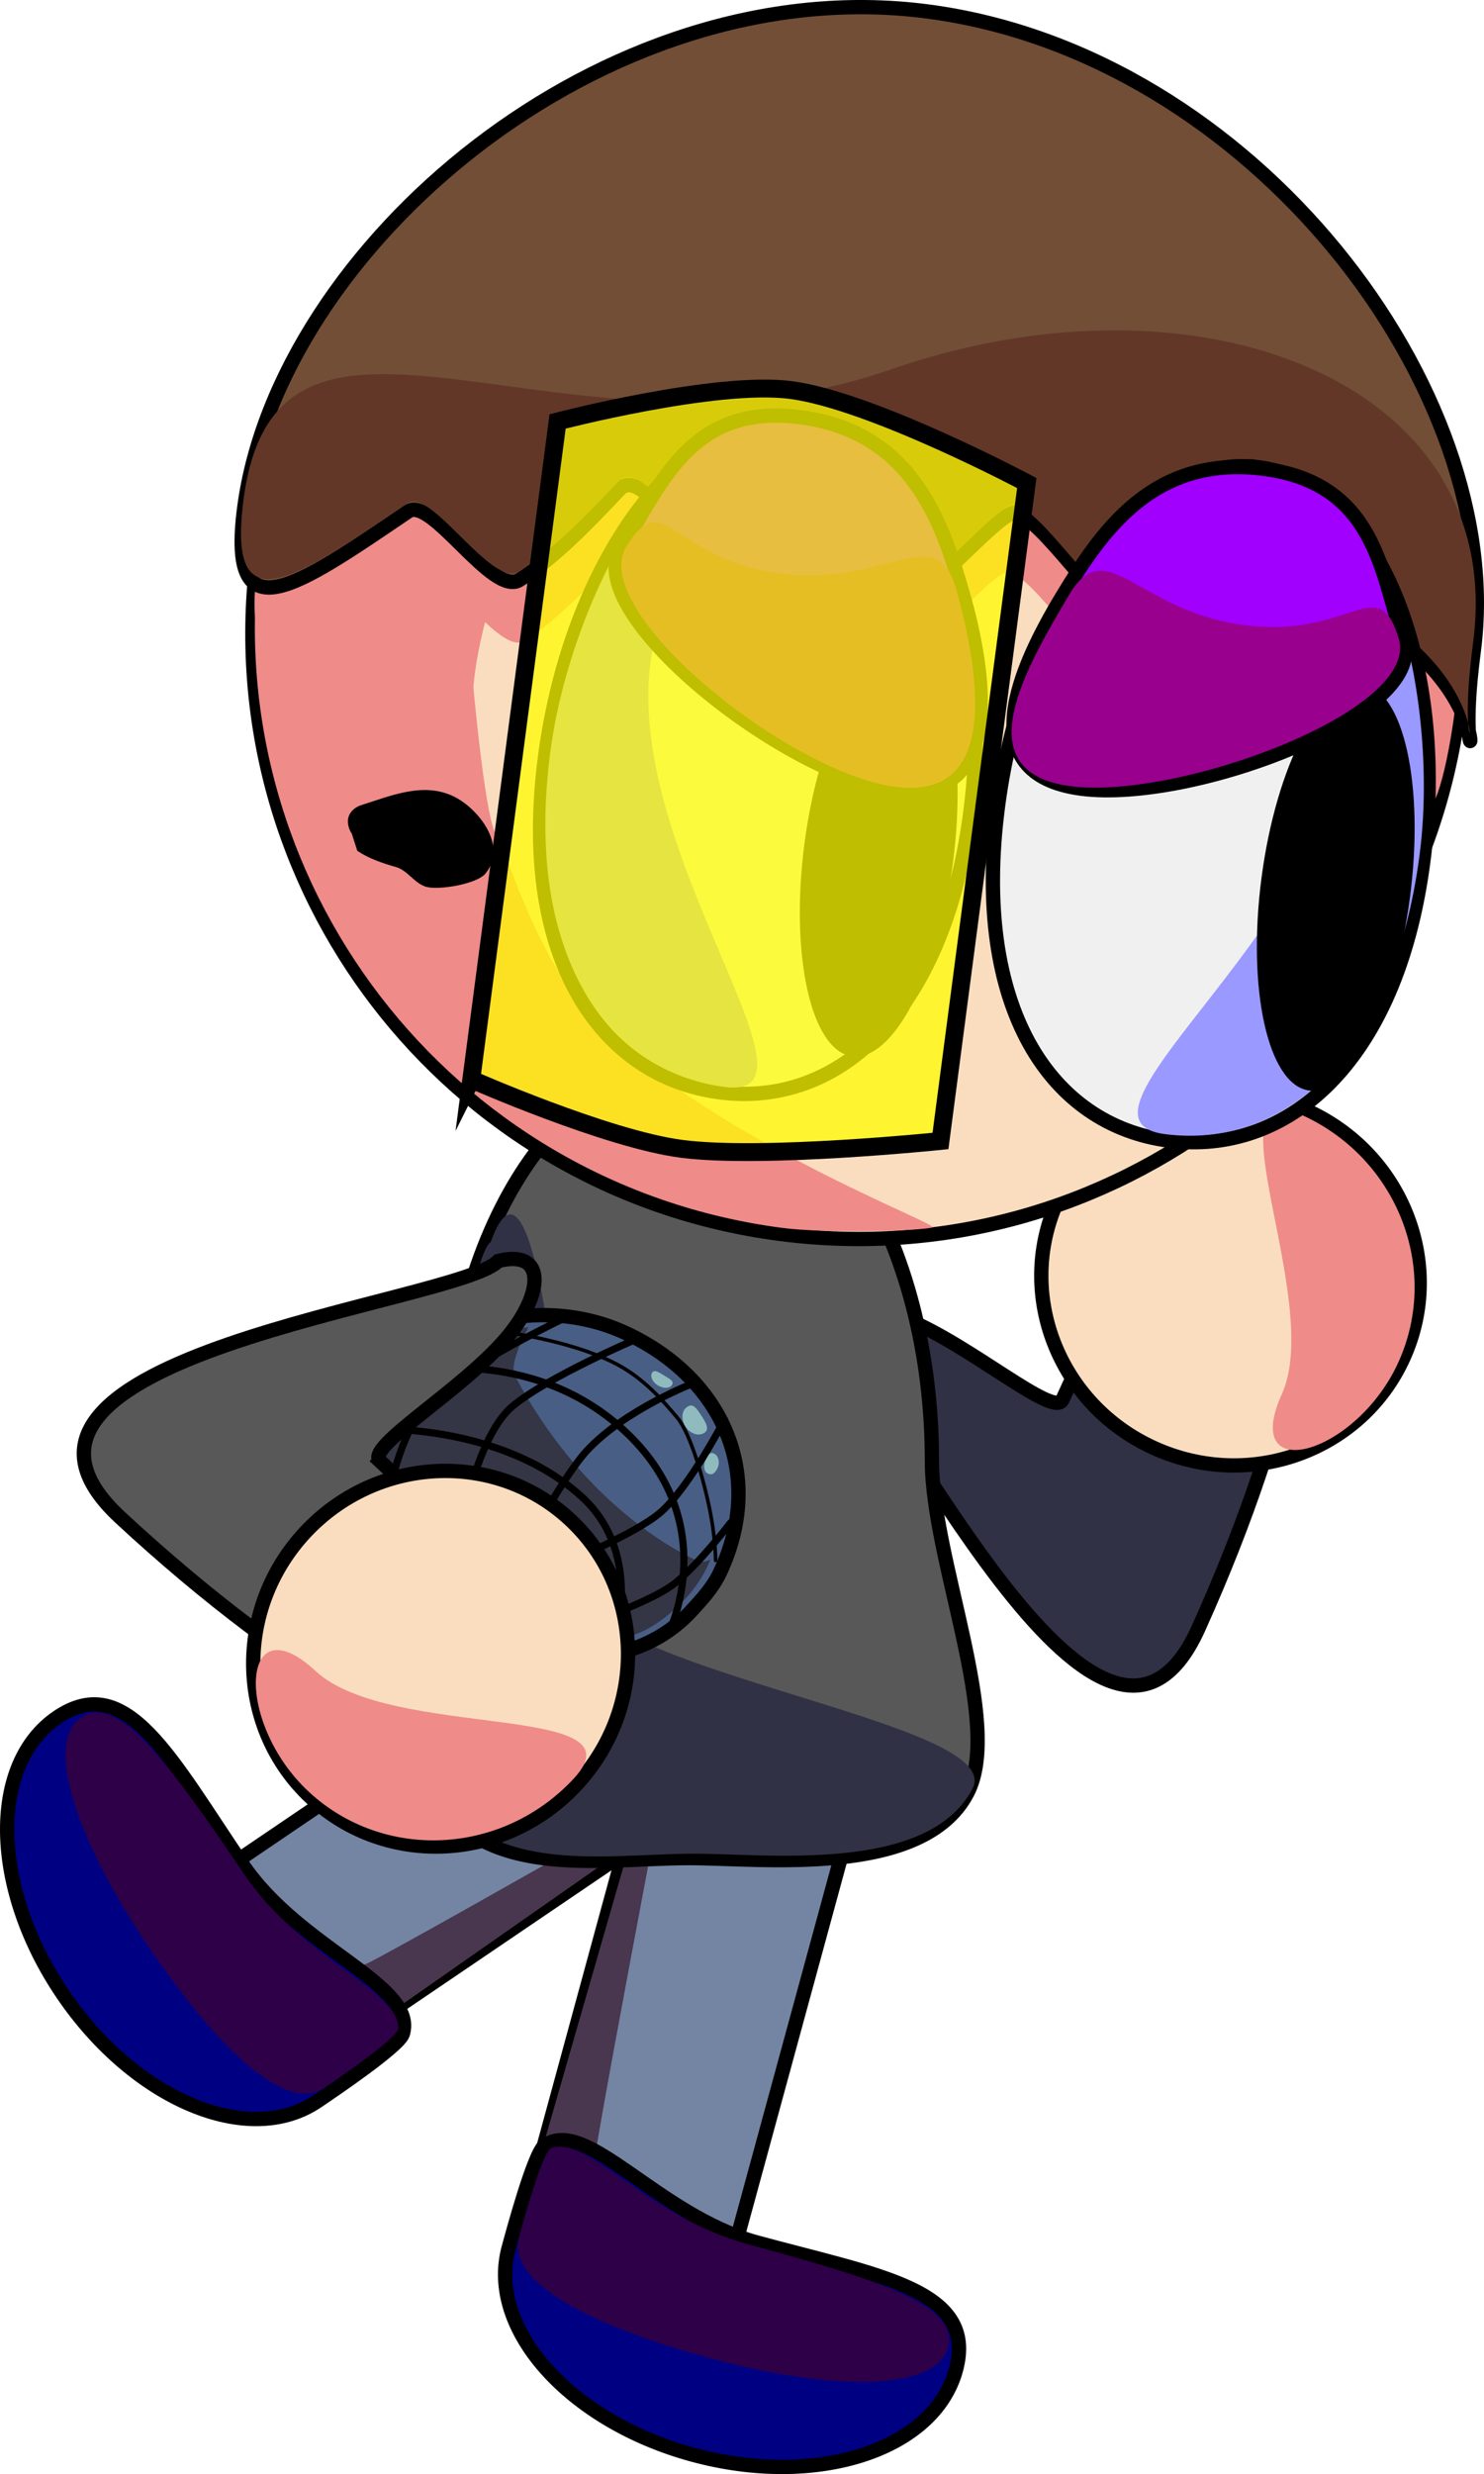 <svg version="1.1" xmlns="http://www.w3.org/2000/svg" xmlns:xlink="http://www.w3.org/1999/xlink" width="207.616" height="345.984" viewBox="0,0,207.616,345.984"><g transform="translate(-228.175,-15.004)"><g data-paper-data="{&quot;isPaintingLayer&quot;:true}" fill-rule="nonzero" stroke-linejoin="miter" stroke-miterlimit="10" stroke-dasharray="" stroke-dashoffset="0" style="mix-blend-mode: normal"><g data-paper-data="{&quot;index&quot;:null}" stroke="#000000" stroke-linecap="butt"><path d="M376.808,210.759c13.732,-30.377 23.165,-32.396 30.538,-29.063c7.373,3.333 2.218,30.66 -11.514,61.037c-13.732,30.377 -43.438,-35.449 -50.811,-38.782c-3.808,-5.986 2.555,-7.438 9.851,-4.517c8.997,3.601 20.762,13.922 21.936,11.325z" fill="#303145" stroke-width="2"/><path d="M376.11,182.959c5.894,-13.038 21.514,-18.707 34.888,-12.661c13.374,6.046 19.438,21.517 13.543,34.555c-5.894,13.038 -21.514,18.707 -34.888,12.661c-13.374,-6.046 -19.438,-21.517 -13.543,-34.555z" fill="#faddbf" stroke-width="2"/><path d="M407.512,209.961c5.894,-13.038 -10.601,-45.091 2.773,-39.045c13.374,6.046 19.438,21.517 13.543,34.555c-5.894,13.038 -22.21,17.528 -16.316,4.49z" fill="#ef8b89" stroke-width="0"/></g><g stroke="#000000" stroke-linecap="butt"><path d="M299.774,331.521l25.065,-91.94l28.454,7.757l-25.065,91.94z" fill="#7485a3" stroke-width="2"/><path d="M299.622,330.839l25.947,-90.135c0,0 -12.895,67.082 -14.236,76.477c-0.296,2.077 1.7,3.355 1.7,3.355l14.496,17.57z" fill="#49374f" stroke-width="0"/></g><g data-paper-data="{&quot;index&quot;:null}" stroke="#000000" stroke-linecap="butt"><path d="M253.302,280.688l78.867,-53.489l16.554,24.408l-78.867,53.489z" fill="#7485a3" stroke-width="2"/><path d="M254.637,280.971l21.318,8.024c0,0 1.856,1.475 3.725,0.521c8.454,-4.311 67.744,-38.237 67.744,-38.237l-76.874,53.74z" fill="#49374f" stroke-width="0"/></g><g stroke="#000000" stroke-linecap="butt"><path d="M358.553,219.292c0,13.803 10.047,36.744 4.95,46.46c-6.234,11.882 -28.612,9.096 -38.94,9.096c-13.663,0 -32.944,4.17 -38.344,-14.832c-2.019,-7.106 4.355,-32.373 4.355,-40.723c0,-30.682 15.218,-55.556 33.99,-55.556c18.772,0 33.99,24.873 33.99,55.556z" fill="#585858" stroke-width="2"/><path d="M307.29,234.868c0,13.803 62.042,20.549 56.945,30.265c-6.234,11.882 -28.612,9.096 -38.94,9.096c-13.663,0 -32.944,4.17 -38.344,-14.832c-2.019,-7.106 4.355,-32.373 4.355,-40.723c0,-9.452 3.349,-28.598 5.52,-29.968c5.944,-16.764 10.465,25.14 10.465,46.163z" fill="#303145" stroke-width="0"/></g><g stroke="#000000" stroke-linecap="butt"><g><path d="M264.217,92.516c6.087,-46.393 48.631,-79.068 95.024,-72.98c46.393,6.087 79.068,48.631 72.98,95.024c-6.087,46.393 -48.631,79.068 -95.024,72.98c-46.393,-6.087 -79.068,-48.631 -72.98,-95.024z" fill="#faddbf" stroke-width="2"/><path d="M264.559,91.684c1.958,-14.926 13.919,-39.536 18.808,-42.137c0.558,-0.297 6.896,-8.082 15.227,-13.763c10.354,-7.061 23.105,-12.255 23.685,-11.98c7.567,3.586 -25.815,62.024 -27.876,87.26c-0.005,0.06 1.807,20.108 3.355,20.753c2.244,5.078 6.542,20.176 16.402,28.671c18.375,15.832 45.966,25.88 44.429,26.188c-2.458,0.493 -15.037,0.82 -21.049,0.031c-46.393,-6.087 -79.068,-48.631 -72.98,-95.024z" fill="#ef8b89" stroke-width="0"/><path d="M431.762,114.037c-1.512,11.526 -3.599,15.303 -3.906,13.395c-0.313,-1.946 1.092,-9.755 -7.06,-15.701c-1.975,-1.441 -10.936,4.895 -13.481,3.322c-1.598,-0.988 -7.255,-11.215 -9.064,-12.134c-1.265,-0.643 -13.434,6.687 -14.763,6.058c-3.315,-1.568 -10.407,-12.837 -14.041,-13.977c-2.001,-0.628 -10.745,10.541 -12.804,10.015c-2.654,-0.678 -8.413,-13.276 -11.127,-13.632c-7.218,-0.947 -8.328,5.978 -14.303,11.252c-3.882,3.427 -12.172,-14.761 -15.846,-10.77c-4.563,4.957 -9.062,9.721 -13.735,12.739c-3.666,2.367 -11.937,-11.75 -15.129,-9.528c-15.412,10.725 -24.72,17.577 -22.356,-0.44c4.754,-36.23 43.988,-2.512 88.216,-18.415c42.334,-15.222 84.152,1.587 79.399,37.816z" fill="#ef8b89" stroke-width="0"/></g><path d="M434.364,105.997c-3.055,23.284 5.342,9.491 -11.257,-2.345c-2.031,-1.448 -11.203,4.86 -13.818,3.278c-1.643,-0.994 -7.481,-11.244 -9.34,-12.17c-1.3,-0.647 -13.759,6.644 -15.125,6.01c-3.406,-1.58 -10.72,-12.878 -14.452,-14.031c-2.055,-0.635 -10.988,10.51 -13.101,9.976c-2.725,-0.688 -8.676,-13.31 -11.462,-13.676c-7.408,-0.972 -8.524,5.953 -14.635,11.208c-3.971,3.415 -12.537,-14.809 -16.293,-10.828c-4.664,4.943 -9.263,9.695 -14.047,12.698c-3.753,2.356 -12.286,-11.795 -15.553,-9.584c-15.775,10.678 -25.301,17.501 -22.937,-0.516c4.754,-36.23 50.095,-75.381 95.631,-69.406c45.537,5.975 81.143,53.155 76.389,89.385z" fill="#724e36" stroke-width="2"/><path d="M434.27,104.811c-3.055,23.284 5.342,9.491 -11.257,-2.345c-2.031,-1.448 -11.203,4.86 -13.818,3.278c-1.643,-0.994 -7.481,-11.244 -9.34,-12.17c-1.3,-0.647 -13.759,6.644 -15.125,6.01c-3.406,-1.58 -10.72,-12.878 -14.452,-14.031c-2.055,-0.635 -10.988,10.51 -13.101,9.976c-2.725,-0.688 -8.676,-13.31 -11.462,-13.676c-7.408,-0.972 -8.524,5.953 -14.635,11.208c-3.971,3.415 -12.537,-14.809 -16.293,-10.828c-4.664,4.943 -9.263,9.695 -14.047,12.698c-3.753,2.356 -12.286,-11.795 -15.553,-9.584c-15.775,10.678 -25.301,17.501 -22.937,-0.516c4.754,-36.23 45.119,-2.364 90.438,-18.124c43.379,-15.085 86.337,1.873 81.583,38.103z" fill="#623728" stroke-width="0"/></g><g stroke="#000000" stroke-linecap="butt"><path d="M363.915,128.696c-3.715,28.316 -18.688,41.208 -35.116,39.053c-16.428,-2.155 -28.09,-18.542 -24.374,-46.859c3.715,-28.316 20.045,-49.524 36.472,-47.368c16.428,2.155 26.733,26.858 23.018,55.174z" fill="#f0f0f0" stroke-width="2"/><path d="M320.104,103.197c-7.939,27.433 25.861,65.967 9.434,63.811c-16.428,-2.155 -28.09,-18.542 -24.374,-46.859c3.715,-28.316 26.418,-56.613 14.941,-16.953z" fill="#9a99ff" stroke-width="0"/></g><path d="M361.492,135.673c-2.058,15.688 -8.376,27.795 -14.111,27.043c-5.735,-0.752 -8.715,-14.08 -6.657,-29.768c2.058,-15.688 8.376,-27.795 14.111,-27.043c5.735,0.752 8.715,14.08 6.657,29.768z" fill="#000000" stroke="none" stroke-width="0" stroke-linecap="butt"/><g stroke="#000000" stroke-linecap="butt"><path d="M362.882,98.067c3.091,10.723 6.134,29.369 -9.443,27.325c-15.577,-2.044 -44.13,-24.793 -38.372,-33.735c5.478,-8.508 9.518,-20.354 25.095,-18.31c15.577,2.044 19.775,14.501 22.72,24.72z" fill="#a100fe" stroke-width="2"/><path d="M362.011,97.595c2.94,10.703 6.468,29.413 -8.577,27.439c-15.046,-1.974 -43.211,-24.673 -37.607,-33.635c5.332,-8.528 6.377,1.807 21.423,3.781c15.046,1.974 21.96,-7.785 24.762,2.415z" fill="#99008e" stroke-width="0"/></g><g data-paper-data="{&quot;index&quot;:null}" stroke="#000000" stroke-linecap="butt"><path d="M404.275,80.346c16.428,2.155 26.733,26.858 23.018,55.174c-3.715,28.316 -19.21,41.14 -35.638,38.985c-16.428,-2.155 -27.568,-18.474 -23.852,-46.79c3.715,-28.316 20.045,-49.524 36.472,-47.368z" fill="#f0f0f0" stroke-width="2"/><path d="M426.77,134.614c-3.715,28.316 -19.21,41.14 -35.638,38.985c-16.428,-2.155 26.169,-30.665 25.576,-59.218c-0.857,-41.279 13.777,-8.083 10.062,20.233z" fill="#9a99ff" stroke-width="0"/></g><path d="M418.778,110.693c5.735,0.752 8.715,14.08 6.657,29.768c-2.058,15.688 -8.376,27.795 -14.111,27.043c-5.735,-0.752 -8.715,-14.08 -6.657,-29.768c2.058,-15.688 8.376,-27.795 14.111,-27.043z" data-paper-data="{&quot;index&quot;:null}" fill="#000000" stroke="none" stroke-width="0" stroke-linecap="butt"/><g data-paper-data="{&quot;index&quot;:null}" stroke="#000000" stroke-linecap="butt"><path d="M376.677,98.587c5.482,-9.113 12.752,-20.066 28.329,-18.022c15.577,2.044 16.425,14.53 19.522,24.164c3.255,10.125 -29.517,22.609 -45.094,20.565c-15.577,-2.044 -8.509,-17.145 -2.757,-26.707z" fill="#a100fe" stroke-width="2"/><path d="M377.639,98.356c5.338,-9.132 9.501,2.081 24.547,4.055c15.046,1.974 18.722,-7.741 21.673,1.873c3.102,10.105 -30.895,22.63 -45.941,20.656c-15.046,-1.974 -5.881,-17.001 -0.279,-26.584z" fill="#99008e" stroke-width="0"/></g><path d="M361.913,346.425c-3.068,11.252 -19.563,16.555 -36.843,11.844c-17.28,-4.711 -28.802,-17.652 -25.735,-28.904c0.613,-2.249 3.587,-13.284 5.033,-14.319c5.788,-4.14 15.807,9.763 29.633,13.532c17.28,4.711 30.98,6.595 27.912,17.847z" fill="#000082" stroke="#000000" stroke-width="2" stroke-linecap="butt"/><path d="M360.811,343.293c-1.659,6.086 -16.082,6.178 -33.362,1.467c-17.28,-4.711 -28.326,-10.788 -26.666,-16.874c0.332,-1.217 3.262,-12.094 4.542,-12.518c5.122,-1.696 13.487,9.66 27.313,13.429c17.28,4.711 29.833,8.409 28.174,14.495z" fill="#2e0048" stroke="#000000" stroke-width="0" stroke-linecap="butt"/><path d="M236.207,255.148c9.652,-6.546 15.871,5.805 25.925,20.628c8.044,11.86 24.442,16.836 22.399,23.653c-0.51,1.703 -9.987,8.091 -11.917,9.399c-9.652,6.546 -25.627,-0.164 -35.681,-14.987c-10.054,-14.823 -10.379,-32.147 -0.727,-38.693z" data-paper-data="{&quot;index&quot;:null}" fill="#000082" stroke="#000000" stroke-width="2" stroke-linecap="butt"/><path d="M262.365,277.136c8.044,11.86 21.497,16.096 21.551,21.491c0.013,1.348 -9.328,7.643 -10.372,8.351c-5.221,3.541 -14.547,-4.941 -24.601,-19.764c-10.054,-14.823 -14.638,-28.498 -9.417,-32.039c5.221,-3.541 12.785,7.137 22.839,21.961z" data-paper-data="{&quot;index&quot;:null}" fill="#2e0048" stroke="#000000" stroke-width="0" stroke-linecap="butt"/><g><path d="M293.446,243.094c-13.649,-6.43 -18.387,-17.048 -12.658,-30.843c4.48,-10.789 21.42,-17.197 35.069,-10.768c13.649,6.43 19.409,19.92 13.043,33.432c-0.995,2.113 -2.541,3.768 -3.939,5.292c-7.54,8.224 -20.001,8.31 -31.515,2.886z" fill="#485e84" stroke="#000000" stroke-width="2" stroke-linecap="butt"/><path d="M302.114,200.627c0,0 -2.845,5.004 -1.905,6.773c9.014,16.971 21.241,23.88 25.459,25.856c0.958,0.449 1.89,-0.178 1.89,-0.178c0,0 -0.695,1.996 -2.372,4.164c-1.785,2.307 -4.638,4.829 -7.458,6.051c-3.221,1.395 -11.467,2.626 -11.467,2.626l-20.112,-5.863c0,0 -5.626,-12.219 -5.799,-14.379c-0.169,-2.116 0.239,-4.669 0.562,-7.401c0.503,-4.241 2.57,-8.283 4.549,-10.375c2.526,-2.67 6.652,-4.844 10.285,-6.013c3.381,-1.088 6.368,-1.262 6.368,-1.262z" fill="#343545" stroke="none" stroke-width="0" stroke-linecap="butt"/><path d="M293.883,223.637c0,0 2.071,-8.781 6.064,-12.042c5.055,-4.128 16.986,-9.203 16.986,-9.203" fill="none" stroke="#000000" stroke-width="1" stroke-linecap="round"/><path d="M330.362,227.979c0,0 -4.343,5.681 -7.692,8.374c-3.382,2.719 -12.602,5.742 -12.602,5.742" fill="none" stroke="#000000" stroke-width="1" stroke-linecap="round"/><path d="M283.045,221.942c0,0 1.991,-9.046 6.477,-12.381c6.884,-5.118 17.356,-10.101 17.356,-10.101" fill="none" stroke="#000000" stroke-width="1" stroke-linecap="round"/><path d="M285.533,206.862c0,0 16.905,-3.701 29.787,8.03c14.111,12.849 6.466,28.31 6.466,28.31" fill="none" stroke="#000000" stroke-width="1" stroke-linecap="round"/><path d="M280.362,214.859c0,0 17.778,-0.894 29.168,9.432c9.352,8.479 4.131,22.105 4.131,22.105" fill="none" stroke="#000000" stroke-width="1" stroke-linecap="round"/><path d="M324.075,214.504c-0.659,-1.006 -0.548,-2.245 0.248,-2.767c0.796,-0.522 1.252,0.131 1.912,1.137c0.659,1.006 1.273,1.984 0.476,2.506c-0.796,0.522 -1.977,0.13 -2.636,-0.877z" fill="#8fbbbe" stroke="none" stroke-width="0" stroke-linecap="butt"/><path d="M327.196,221.07c-0.544,-0.256 -0.674,-1.126 -0.289,-1.942c0.384,-0.816 0.654,-1.096 1.198,-0.84c0.544,0.256 0.838,1.203 0.453,2.019c-0.384,0.816 -0.818,1.019 -1.363,0.763z" fill="#8fbbbe" stroke="none" stroke-width="0" stroke-linecap="butt"/><path d="M320.229,208.753c-0.771,-0.469 -1.142,-1.266 -0.829,-1.78c0.313,-0.514 0.959,-0.057 1.73,0.412c0.771,0.469 1.374,0.773 1.061,1.287c-0.313,0.514 -1.191,0.55 -1.962,0.081z" fill="#8fbbbe" stroke="none" stroke-width="0" stroke-linecap="butt"/><path d="M297.66,201.138c0,0 10.17,1.12 16.861,4.676c3.794,2.016 6.442,5.102 8.423,7.464c1.752,2.089 3.666,8.379 4.629,13.346c0.709,3.657 0.718,6.601 0.718,6.601" fill="none" stroke="#000000" stroke-width="0.5" stroke-linecap="round"/><path d="M329.537,213.546c0,0 -4.87,9.384 -8.942,12.939c-3.43,2.995 -13.567,7.156 -13.567,7.156" fill="none" stroke="#000000" stroke-width="1" stroke-linecap="round"/><path d="M302.634,229.765c0,0 4.548,-8.529 7.612,-11.855c5.381,-5.839 15.109,-9.545 15.109,-9.545" fill="none" stroke="#000000" stroke-width="1" stroke-linecap="round"/></g><g stroke="#000000" stroke-linecap="butt"><path d="M281.321,219.312c24.432,22.68 23.347,32.265 17.842,38.195c-5.505,5.93 -29.774,-7.648 -54.206,-30.328c-24.432,-22.68 47.423,-29.909 52.928,-35.839c6.886,-1.706 6.239,4.788 1.15,10.776c-6.276,7.385 -19.802,15.257 -17.713,17.195z" fill="#585858" stroke-width="2"/><path d="M307.9,227.492c10.487,9.735 10.894,26.347 0.908,37.103c-9.985,10.757 -26.581,11.585 -37.068,1.851c-10.487,-9.735 -10.894,-26.347 -0.908,-37.103c9.985,-10.757 26.581,-11.585 37.068,-1.851z" fill="#faddbf" stroke-width="2"/><path d="M272.312,248.676c10.487,9.735 46.122,4.289 36.136,15.046c-9.985,10.757 -26.581,11.585 -37.068,1.851c-10.487,-9.735 -9.555,-26.632 0.932,-16.897z" fill="#ef8b89" stroke-width="0"/></g><path d="M294.112,165.951l12.073,-92.011c0,0 22.153,-5.767 32.649,-4.39c11.321,1.485 32.989,13.002 32.989,13.002l-12.073,92.011c0,0 -24.929,2.579 -36.25,1.093c-10.496,-1.377 -29.387,-9.706 -29.387,-9.706z" fill-opacity="0.749" fill="#fffe00" stroke="#000000" stroke-width="2.5" stroke-linecap="butt"/><path d="M277.389,131.58c-0.158,-0.222 -0.294,-0.494 -0.398,-0.828c-0.746,-2.386 1.641,-3.132 1.641,-3.132c4.266,-1.332 8.896,-3.387 13.239,-1.127c3.217,1.674 7.354,6.723 4.242,10.653c-1.176,1.485 -6.548,2.376 -8.318,1.873c-1.617,-0.46 -2.6,-2.305 -4.217,-2.764c-1.884,-0.535 -3.793,-1.18 -5.42,-2.272z" fill="#000000" stroke="none" stroke-width="0.5" stroke-linecap="butt"/></g></g></svg>